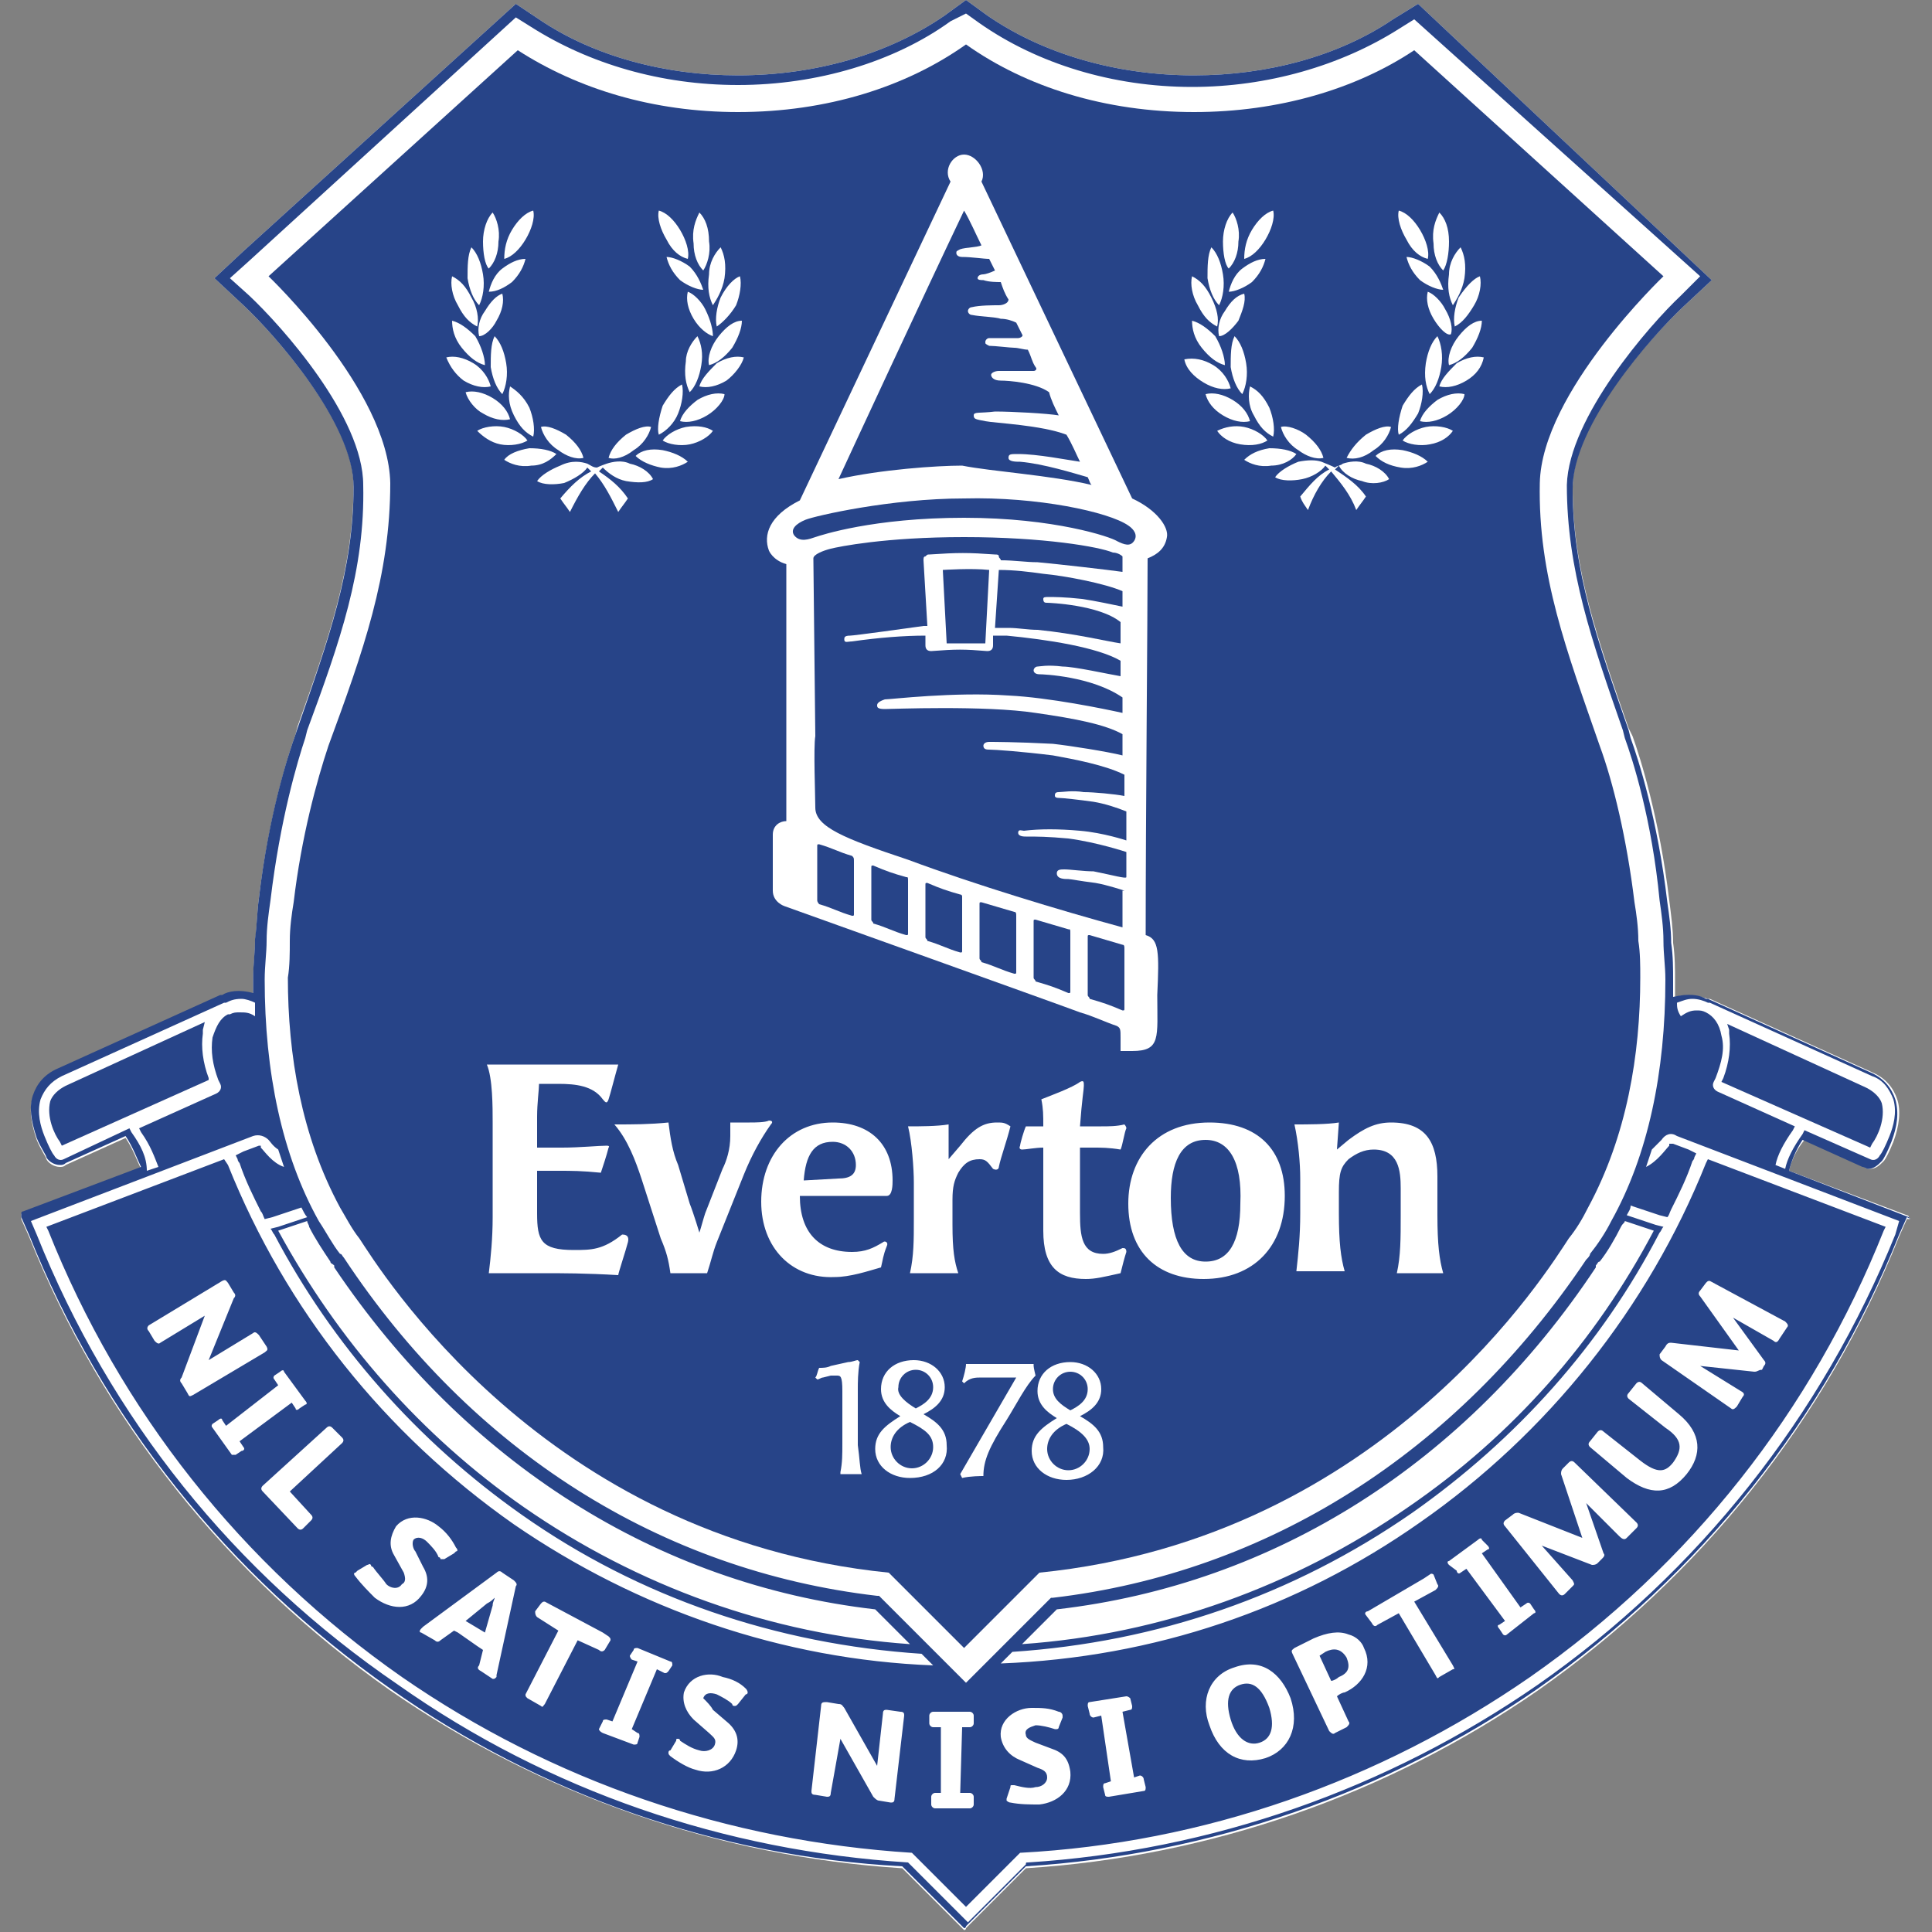 <?xml version="1.0" encoding="utf-8"?>
<!-- Generator: Adobe Illustrator 19.2.1, SVG Export Plug-In . SVG Version: 6.00 Build 0)  -->
<svg version="1.1" id="Capa_1" xmlns="http://www.w3.org/2000/svg" xmlns:xlink="http://www.w3.org/1999/xlink" x="0px" y="0px"
	 viewBox="0 0 100 100" style="enable-background:new 0 0 100 100;" xml:space="preserve">
<rect x="0" y="0" width="100" height="100" fill="#808080" stroke="none"/>
<style type="text/css">
	.st0{fill:#9C824A;stroke:#9C824A;stroke-width:0.793;stroke-miterlimit:282;}
	.st1{fill:#023474;stroke:#023474;stroke-width:0.793;stroke-miterlimit:282;}
	.st2{fill:#FFFFFF;stroke:#FFFFFF;stroke-width:0.793;stroke-miterlimit:282;}
	.st3{fill:#EF0107;stroke:#EF0107;stroke-width:0.793;stroke-miterlimit:282;}
	.st4{fill:#DB0007;stroke:#DB0007;stroke-width:0.793;stroke-miterlimit:282;}
	.st5{fill:#FFFFFF;}
	.st6{fill:#9C824A;}
	.st7{fill:#EF0107;stroke:#EF0107;stroke-width:0.311;stroke-miterlimit:282;}
	.st8{fill:#DB0007;stroke:#DB0007;stroke-width:0.311;stroke-miterlimit:282;}
	.st9{fill:#DB0007;}
	.st10{fill:#FFFFFF;stroke:#FFFFFF;stroke-width:0.311;stroke-miterlimit:282;}
	.st11{fill:#FFFFFF;stroke:#FFFFFF;stroke-width:0.554;stroke-miterlimit:3.864;}
	.st12{fill:#231F20;}
	.st13{fill:#00B6F1;}
	.st14{fill:#EF3E2E;}
	.st15{fill:#BBBDBF;}
	.st16{fill:#F0B83D;}
	.st17{fill:#001C58;}
	.st18{fill:#94BEE5;}
	.st19{fill:none;stroke:#7A003C;stroke-width:2.244;stroke-miterlimit:6;}
	.st20{fill:#7A003C;}
	.st21{fill:#FFE600;}
	.st22{fill:#DBA111;}
	.st23{fill:#034694;}
	.st24{fill:#D1D3D4;}
	.st25{fill:#ED1C24;}
	.st26{fill:#6A7AB5;}
	.st27{fill:none;}
	.st28{fill:#274488;}
	.st29{fill:#004798;stroke:#004798;stroke-width:9.375000e-02;}
	.st30{fill:#FFFFFF;stroke:#FFFFFF;stroke-width:9.375000e-02;}
	.st31{fill:#FABC00;stroke:#FABC00;stroke-width:9.375000e-02;}
	.st32{fill:none;stroke:#FFFFFF;stroke-width:7.865;stroke-miterlimit:3.864;}
	.st33{fill:none;stroke:#FFFFFF;stroke-width:7.865;stroke-miterlimit:12;}
	.st34{fill:none;stroke:#FFFFFF;stroke-width:7.865;stroke-miterlimit:22;}
	.st35{fill:none;stroke:#FFFFFF;stroke-width:7.865;stroke-miterlimit:6;}
	.st36{fill:#00A398;}
	.st37{fill:#D00027;}
	.st38{fill:none;stroke:#FFFFFF;stroke-width:17.391;stroke-miterlimit:3.864;}
	.st39{fill:none;stroke:#FFFFFF;stroke-width:13.111;stroke-miterlimit:3.864;}
	.st40{fill:#FEF667;}
	.st41{fill:#D00027;stroke:#D00027;}
	.st42{fill:#5299C6;}
	.st43{fill:#60223B;}
	.st44{fill:#F7C240;}
	.st45{fill:#292D6B;}
	.st46{fill:#1B458F;}
	.st47{fill:#C4122E;}
	.st48{fill:#27409B;}
	.st49{clip-path:url(#SVGID_2_);}
	.st50{fill:#F4F4F4;}
	.st51{fill:#D3D2D2;}
	.st52{fill:#A7A5A6;}
	.st53{fill:#091453;}
	.st54{fill:none;stroke:#FFFFFF;stroke-width:6.63;}
	.st55{clip-path:url(#SVGID_4_);}
	.st56{fill:#724314;}
	.st57{fill:#240B08;}
	.st58{fill:#018B4B;}
	.st59{fill:#A6181D;}
	.st60{fill:#592D09;}
	.st61{fill:#FFCE65;}
	.st62{fill:#5CBFEB;}
	.st63{fill:none;stroke:#000000;stroke-width:10;}
	.st64{fill:none;stroke:#000000;}
	.st65{fill:#B2B2B2;}
	.st66{fill:none;stroke:#000000;stroke-width:0.3;}
	.st67{fill:#00A650;stroke:#000000;stroke-width:2;}
	.st68{fill:#241F20;stroke:#241F20;stroke-width:9.375000e-02;}
	.st69{fill:#FFF200;stroke:#FFF200;stroke-width:9.375000e-02;}
	.st70{fill:#A68A26;}
	.st71{fill:none;stroke:#A68A26;stroke-width:4.792100e-02;stroke-miterlimit:3.864;}
	.st72{fill:#211E1E;}
	.st73{fill:none;stroke:#211E1E;stroke-width:4.792100e-02;stroke-miterlimit:3.864;}
	.st74{fill:#EB172B;}
	.st75{fill:none;stroke:#EB172B;stroke-width:4.792100e-02;stroke-miterlimit:3.864;}
	.st76{fill:#A68A26;stroke:#A68A26;stroke-width:4.792100e-02;stroke-miterlimit:3.864;}
	.st77{fill:#D1BF7F;}
	.st78{fill:none;stroke:#D1BF7F;stroke-width:4.792100e-02;stroke-miterlimit:3.864;}
	.st79{fill:none;stroke:#FFFFFF;stroke-width:4.792100e-02;stroke-miterlimit:3.864;}
	.st80{fill:#EB172B;stroke:#EB172B;stroke-width:4.792100e-02;stroke-miterlimit:3.864;}
	.st81{fill:#ED2127;}
	.st82{fill:#FBEE23;}
	.st83{stroke:#000000;}
	.st84{fill:#CF1F44;}
	.st85{fill:#1B449C;}
	.st86{fill:#E03A3E;}
	.st87{fill:#2E6ABD;stroke:#2E6ABD;stroke-width:0.617;}
	.st88{fill:#FFFFFF;stroke:#FFFFFF;stroke-width:0.618;}
	.st89{fill:#ED1248;}
	.st90{fill:#2E6ABD;}
	.st91{fill:#FDE100;}
	.st92{fill:#CC0000;}
	.st93{fill:#211E1F;}
	.st94{fill:#ED1A3B;}
	.st95{fill:#00AEEF;}
	.st96{fill:#FFC40D;}
	.st97{fill:#22B24C;}
	.st98{fill:#FFC20E;}
	.st99{fill:#0A3F86;}
	.st100{fill:#005CA9;}
	.st101{fill:#FFE000;}
	.st102{fill:#E2001A;}
	.st103{opacity:0;}
	.st104{opacity:0;fill:#FFFFFF;}
	.st105{fill:#FFFFFF;stroke:#000000;}
	.st106{fill:#0060A9;}
	.st107{fill:#E32219;}
	.st108{fill:#FFED00;}
	.st109{fill:#1D9053;}
	.st110{fill:#52A600;}
	.st111{fill:#EE2523;}
	.st112{fill:#F7D117;}
	.st113{fill:#171796;}
	.st114{fill:#009959;}
	.st115{fill:#D42E12;}
	.st116{fill:#703824;}
	.st117{fill:#E5254E;}
	.st118{fill:#8AC3EE;}
	.st119{fill:#B19221;}
	.st120{fill:#F5C03E;}
	.st121{fill:#FF1119;}
	.st122{fill:#1E6BC0;}
	.st123{fill:#B4742A;}
	.st124{fill:#371B02;}
	.st125{fill:url(#SVGID_5_);}
	.st126{fill:url(#SVGID_6_);}
	.st127{fill:url(#SVGID_7_);}
	.st128{fill:url(#SVGID_8_);}
	.st129{fill:url(#SVGID_9_);}
	.st130{fill:url(#SVGID_10_);}
	.st131{fill:url(#SVGID_11_);}
	.st132{fill:url(#SVGID_12_);}
	.st133{fill:url(#SVGID_13_);}
	.st134{fill:url(#SVGID_14_);}
	.st135{fill:#EB2626;}
	.st136{fill:#E9C32C;}
	.st137{fill:#D9D9D9;}
	.st138{fill:#009C5E;}
	.st139{fill:#1C75BC;}
	.st140{fill:#611D5C;}
	.st141{fill:#E2B900;}
	.st142{fill:#004B95;}
	.st143{fill:#A4234B;}
	.st144{fill:#DB2F36;}
	.st145{fill:#FFDF00;}
	.st146{fill:#A38D44;}
	.st147{fill:#57175E;}
	.st148{fill:#AFDCFD;}
	.st149{fill:#0090C6;}
	.st150{fill:#DB5232;}
	.st151{fill:#23C1E0;}
	.st152{fill:#F1A92A;}
	.st153{fill:#167FB6;}
	.st154{fill:#FED75D;}
	.st155{fill:#378CBF;}
	.st156{fill:#3E9692;}
	.st157{fill:#E67F29;}
	.st158{fill:#D8B43C;}
	.st159{fill:#EF3B33;}
	.st160{fill:#24923D;}
	.st161{opacity:6.000001e-02;fill:#101010;enable-background:new    ;}
	.st162{fill:#00529F;}
	.st163{fill:#EE324E;}
	.st164{fill:#FEBE10;}
	.st165{fill:#143C8B;}
	.st166{fill:#FFE24A;}
	.st167{fill:#EC1D24;}
	.st168{fill:#E6A514;}
	.st169{fill:#FFDF1C;}
	.st170{fill:#EE3524;}
	.st171{fill:#B23428;}
	.st172{fill:#D18816;}
	.st173{fill:#0097D7;}
	.st174{fill:#ED1C23;}
	.st175{fill:#E30613;}
	.st176{fill:#FFE400;}
	.st177{fill:#C51A1B;}
	.st178{clip-path:url(#SVGID_17_);}
	.st179{clip-path:url(#SVGID_18_);fill:none;stroke:#000000;stroke-width:0.813;stroke-miterlimit:3.864;}
	.st180{fill:#0093D5;}
	.st181{fill:#004B9D;}
	.st182{fill:#FCC24F;}
	.st183{fill:#009545;}
	.st184{fill:#0072BB;}
	.st185{fill:#C4974E;}
	.st186{fill:url(#path1292_1_);}
	.st187{fill:#004996;}
	.st188{fill:#FFE667;}
	.st189{fill:none;stroke:#005187;stroke-width:0.153;stroke-miterlimit:3.864;}
	.st190{fill:#005187;}
	.st191{clip-path:url(#SVGID_20_);}
	.st192{clip-path:url(#SVGID_22_);fill:none;stroke:#000000;stroke-width:0.296;stroke-miterlimit:3.864;}
	.st193{clip-path:url(#SVGID_24_);fill:#FFE667;}
	.st194{clip-path:url(#SVGID_26_);fill:none;stroke:#000000;stroke-width:8.300000e-02;stroke-miterlimit:3.864;}
	.st195{fill:none;stroke:#000000;stroke-width:0.153;stroke-miterlimit:3.864;}
	.st196{clip-path:url(#SVGID_28_);fill:#E70005;}
	.st197{clip-path:url(#SVGID_30_);fill:none;stroke:#E70005;stroke-width:0.296;stroke-miterlimit:3.864;}
	.st198{clip-path:url(#SVGID_32_);fill:#E70005;}
	.st199{clip-path:url(#SVGID_34_);fill:none;stroke:#E70005;stroke-width:0.296;stroke-miterlimit:3.864;}
	.st200{clip-path:url(#SVGID_36_);fill:#E70005;}
	.st201{clip-path:url(#SVGID_38_);fill:none;stroke:#E70005;stroke-width:0.296;stroke-miterlimit:3.864;}
	.st202{clip-path:url(#SVGID_40_);fill:#E70005;}
	.st203{clip-path:url(#SVGID_42_);fill:none;stroke:#E70005;stroke-width:0.296;stroke-miterlimit:3.864;}
	.st204{fill:#E70005;}
	.st205{fill:none;stroke:#000000;stroke-width:0.141;stroke-miterlimit:3.864;}
	.st206{fill:#00276D;}
	.st207{fill:#C49308;}
	.st208{fill:#179D33;}
	.st209{fill:#999999;}
	.st210{fill:#FF0000;}
	.st211{fill:#E31837;}
	.st212{fill:#06357A;}
	.st213{fill:#B4053F;}
	.st214{fill:#DCA43E;}
	.st215{fill:#005CA5;}
	.st216{fill:#FAC400;}
	.st217{fill:#004083;}
	.st218{fill:#A95932;}
	.st219{fill:none;stroke:#000000;stroke-width:1.222;}
	.st220{fill:#E62627;}
	.st221{fill:#00458C;}
	.st222{fill:#E11B22;}
	.st223{fill:#00AB4E;}
	.st224{fill:#F47920;}
	.st225{fill:#C7C8CA;}
	.st226{fill:#E11515;}
	.st227{fill:#A4965F;}
	.st228{fill:#E51636;}
	.st229{fill:#EACC00;}
	.st230{fill:#4F846B;}
	.st231{fill:#E22227;}
	.st232{fill:#FAE700;}
	.st233{fill:url(#SVGID_43_);}
	.st234{fill:#666666;}
	.st235{fill:#FFF200;}
	.st236{fill:#00275D;}
	.st237{fill:#EF3E33;}
	.st238{fill:none;stroke:#00275D;stroke-width:2.632;}
	.st239{fill:#3F7652;}
	.st240{fill:#F1D261;}
	.st241{fill:#004D8F;}
	.st242{fill:#E7B137;stroke:#E7B137;stroke-miterlimit:10;}
	.st243{fill:#E7B137;}
	.st244{fill:#162577;}
	.st245{fill:#12692C;}
	.st246{fill:#D8141D;}
	.st247{fill:#AB830D;}
	.st248{fill:#0086CB;}
	.st249{fill:#001F42;}
	.st250{fill:#9A8F4A;}
	.st251{fill:#00559D;}
	.st252{fill:#FDDE00;}
	.st253{fill:#00924C;}
	.st254{fill:#233984;}
	.st255{fill:#FFD42E;}
	.st256{fill:#BA3733;}
	.st257{fill:#46714D;}
	.st258{fill:#221F1F;}
	.st259{fill:#00559E;}
	.st260{fill:#005C46;}
	.st261{fill:#FBC860;}
	.st262{fill:#D57C48;}
	.st263{fill:#040403;}
	.st264{fill:#4AB969;}
	.st265{fill:#8ED8F8;}
	.st266{fill:#FEC34E;}
	.st267{fill:#FFC95B;}
	.st268{fill:#00644C;}
	.st269{fill:#70B865;}
	.st270{fill:#CA6F44;}
	.st271{fill:#A8B8BE;}
	.st272{fill:#1C2C80;}
	.st273{fill:#E10321;}
	.st274{fill:none;stroke:#231F20;stroke-width:0.318;stroke-miterlimit:3.864;}
	.st275{fill:#D71920;}
	.st276{fill:#484749;}
	.st277{fill:#D9DBDC;}
	.st278{fill:#DF725A;}
	.st279{fill:#F2CABA;}
	.st280{fill:#E89C84;}
	.st281{fill:#264F99;}
	.st282{clip-path:url(#SVGID_45_);}
	.st283{fill:#161413;}
	.st284{fill:#ED1B26;}
	.st285{fill:#E60D2E;}
	.st286{fill:#FCD600;}
	.st287{fill:#004D91;}
	.st288{fill:#EAB412;}
	.st289{fill:#FDD31D;}
	.st290{fill:#EFB800;}
	.st291{fill:#FFF100;}
	.st292{fill:#ED3024;}
</style>
<path id="path5809"  class="st5" d="M98.8,63c0-0.1-0.1-0.1-0.1-0.1l-6.1-2.3
	c0.1-0.4,0.3-1,0.8-1.6l3.1,1.4c0.1,0.1,0.2,0.1,0.3,0.1c0.3,0,0.5-0.2,0.7-0.4c0.1-0.1,0.3-0.5,0.5-1c0.3-0.8,0.4-1.6,0.2-2.2
	c-0.2-0.6-0.6-1.1-1.3-1.4l-8.4-3.8c0,0,0,0-0.1,0l0,0c-0.3-0.1-0.9-0.3-1.7-0.1c0-0.3,0-0.5,0-0.8c0-0.6,0-1.3-0.1-2
	c0-0.7-0.1-1.4-0.2-2.2c-0.5-4.2-1.5-7.4-1.9-8.5l-0.2-0.4c-1.6-4.6-2.9-8.2-2.9-12.5c0-3.3,4.1-7.8,5.7-9.3l1.5-1.4L73.4,0.2
	L72.1,1c-2.8,1.9-6.5,2.9-10.3,2.9c-4,0-7.8-1.1-10.7-3.1L50,0l-1.1,0.8c-2.9,2-6.7,3.1-10.7,3.1c-3.8,0-7.5-1-10.3-2.9l-1.2-0.8
	L12.6,13l-1.5,1.4l1.5,1.4c1.6,1.5,5.7,6.1,5.7,9.3c0,4.3-1.3,8-2.9,12.5L15.3,38c-0.4,1.1-1.4,4.3-1.9,8.5
	c-0.1,0.7-0.1,1.5-0.2,2.2c0,0.7-0.1,1.4-0.1,2c0,0.3,0,0.5,0,0.8c-0.7-0.2-1.3-0.1-1.6,0.1h0c0,0,0,0-0.1,0l-8.4,3.8
	c-0.7,0.3-1.1,0.8-1.3,1.4c-0.2,0.6-0.1,1.3,0.2,2.2c0.2,0.5,0.5,0.9,0.5,1c0.1,0.2,0.4,0.4,0.7,0.4c0.1,0,0.2,0,0.3-0.1l3.1-1.4
	c0.4,0.6,0.6,1.2,0.8,1.6l-6.1,2.3c-0.1,0-0.1,0-0.1,0.1c0,0.1,0,0.1,0,0.2l0.4,0.9c3.8,9.5,10.3,17.6,18.7,23.5
	c7.8,5.4,17,8.6,26.5,9.2l3.1,3.1c0,0,0.1,0.1,0.1,0.1c0,0,0.1,0,0.1-0.1l3.1-3.1c9.5-0.6,18.7-3.8,26.5-9.2
	c8.4-5.9,14.9-14,18.7-23.5l0.4-0.9C98.9,63.1,98.9,63.1,98.8,63"/>
<path id="path5813"  class="st28" d="M10.8,55.8c-0.3-0.8-0.4-1.6-0.3-2.3c0,0,0-0.1,0-0.2l0.1-0.4
	l-7.2,3.3c-0.4,0.2-0.7,0.5-0.8,0.8c-0.2,0.8,0.2,1.7,0.5,2.1l0.1,0.2l7.6-3.4L10.8,55.8z"/>
<path id="path5817"  class="st28" d="M89.2,55.8c0.3-0.8,0.4-1.6,0.3-2.3c0,0,0-0.1,0-0.2L89.4,53
	l7.2,3.3c0.4,0.2,0.7,0.5,0.8,0.8c0.2,0.8-0.2,1.7-0.5,2.1l-0.1,0.2L89.1,56L89.2,55.8z"/>
<path id="path5821"  class="st28" d="M25.2,83l-1.1,0.9l1,0.6l0.4-1.4c0-0.2,0.1-0.3,0.1-0.4l0,0
	C25.5,82.8,25.4,82.9,25.2,83"/>
<path id="path5825"  class="st28" d="M64.2,87.2c-0.6,0.2-0.8,0.8-0.5,1.8c0.3,1,0.9,1.4,1.5,1.2
	c0.6-0.2,0.8-0.8,0.5-1.8C65.3,87.3,64.8,87,64.2,87.2"/>
<path id="path5829"  class="st28" d="M68.6,85.5l-0.3,0.2l0.6,1.3c0.1,0,0.3-0.1,0.4-0.2
	c0.5-0.2,0.6-0.5,0.4-1C69.4,85.3,69,85.3,68.6,85.5"/>
<path id="path5833"  class="st28" d="M58.2,46.1c0,0-0.9-0.3-1.5-0.4c-0.8-0.1-1.3-0.2-1.4-0.2
	c-0.2,0-0.6,0-0.6-0.3c0-0.2,0.2-0.2,0.4-0.2c0.3,0,1,0.1,1.5,0.1c1,0.2,1.7,0.4,1.7,0.3v-1.3c0,0-1.5-0.5-3-0.7
	c-1.1-0.1-1.6-0.1-2.2-0.1c-0.1,0-0.4,0-0.4-0.2S52.9,43,53,43c0.8-0.1,1.8-0.1,2.9,0c1.2,0.1,2.4,0.5,2.4,0.5V42
	c-0.5-0.2-1.1-0.4-1.7-0.5c-0.7-0.1-1.6-0.2-1.8-0.2s-0.2-0.1-0.2-0.1c0-0.1,0-0.2,0.2-0.2c0.2,0,0.7-0.1,1.3,0
	c0.5,0,1.6,0.1,2.1,0.2l0-1.1c-1-0.5-2.6-0.8-3.7-1c-1.6-0.2-3-0.3-3.3-0.3c-0.1,0-0.3,0-0.3-0.2c0-0.1,0.1-0.2,0.3-0.2
	c0.2,0,1.4,0,3.3,0.1c0.9,0.1,2.8,0.4,3.6,0.6l0-1.1c-0.9-0.5-2.4-0.8-4.5-1.1c-2.6-0.4-7.5-0.2-7.8-0.2c-0.4,0-0.4-0.1-0.4-0.2
	c0-0.1,0.1-0.2,0.4-0.3c0.3,0,3.6-0.4,6.4-0.2c2.1,0.1,5,0.7,5.9,0.9l0-0.8c-1.6-1.1-4.1-1.2-4.3-1.2c-0.2,0-0.3-0.1-0.3-0.2
	c0-0.1,0.1-0.2,0.2-0.2c0.1,0,0.5-0.1,1.3,0c0.6,0,2.4,0.4,3,0.5l0-0.8c-1.2-0.7-3.8-1.1-5.9-1.3c0,0-0.2,0-0.7,0l0,0.5
	c0,0.2-0.1,0.3-0.3,0.3c-1.2-0.1-1.6-0.1-2.9,0h0c-0.2,0-0.3-0.1-0.3-0.3l0-0.5c-1.1,0-2.4,0.1-3.8,0.3c-0.2,0-0.4,0.1-0.4-0.1
	c0-0.1,0-0.2,0.3-0.2c0.2,0,3.1-0.4,3.8-0.5c0,0,0.1,0,0.2,0L47.8,29c0-0.1,0-0.2,0.1-0.2c0.1-0.1,0.1-0.1,0.2-0.1
	c1.5-0.1,2-0.1,3.4,0c0.1,0,0.2,0,0.2,0.1c0,0.1,0.1,0.1,0.1,0.2c0.7,0,1.3,0.1,1.9,0.1c1.1,0.1,3.7,0.4,4.4,0.5v-0.8
	c-0.1-0.1-0.3-0.2-0.5-0.2c-0.7-0.3-3.6-0.8-7.7-0.8c-4.1,0-6.5,0.5-6.9,0.6c-0.4,0.1-0.9,0.3-0.9,0.5l0.1,9.2c-0.1,0.6,0,3.1,0,3.7
	c0,1,1.5,1.6,4.8,2.7c3.5,1.3,7.8,2.6,11.1,3.5V46.1"/>
<path id="path5837"  class="st28" d="M55.3,48.1c-0.7-0.2-1-0.3-1.7-0.5c-0.1,0-0.1,0-0.1,0.1
	c0,1.2,0,1.8,0,2.9c0,0.1,0.1,0.1,0.1,0.2c0.7,0.2,1,0.3,1.7,0.6c0.1,0,0.1,0,0.1-0.1c0-1.1,0-1.7,0-3
	C55.4,48.1,55.4,48.1,55.3,48.1"/>
<path id="path5841"  class="st28" d="M52.5,47.2c-0.7-0.2-1-0.3-1.7-0.5c-0.1,0-0.1,0-0.1,0.1
	c0,1.1,0,1.7,0,2.8c0,0.1,0.1,0.1,0.1,0.2c0.7,0.2,1,0.4,1.7,0.6c0.1,0,0.1,0,0.1-0.1c0-1.1,0-1.7,0-2.9
	C52.6,47.3,52.6,47.2,52.5,47.2"/>
<path id="path5845"  class="st28" d="M46.9,45.4c-0.7-0.2-1-0.3-1.7-0.6c-0.1,0-0.1,0-0.1,0.1v2.7
	c0,0.1,0.1,0.1,0.1,0.2c0.7,0.2,1,0.4,1.7,0.6c0.1,0,0.1,0,0.1-0.1c0-1.1,0-1.7,0-2.7C47,45.4,47,45.4,46.9,45.4"/>
<path id="path5849"  class="st28" d="M56.5,25.1c-0.1-0.1-0.1-0.2-0.2-0.4
	c-0.7-0.2-2.3-0.7-3.5-0.8c-0.2,0-0.6,0-0.6-0.2c0-0.2,0.1-0.2,0.5-0.2c1,0,2.5,0.3,3.2,0.4c-0.2-0.4-0.4-0.9-0.7-1.4
	c-1.3-0.5-3.7-0.6-4.2-0.7c-0.5-0.1-0.6-0.1-0.6-0.3c0-0.2,0.3-0.1,1.1-0.2c0.9,0,2.7,0.1,3.3,0.2c-0.2-0.4-0.4-0.8-0.5-1.2
	c-0.7-0.5-2.1-0.6-2.5-0.6c-0.4,0-0.5-0.2-0.5-0.3c0-0.1,0.2-0.2,0.4-0.2c0.1,0,1.7,0,1.8,0c0.1,0,0.2-0.1,0.1-0.2
	c-0.2-0.3-0.2-0.5-0.4-0.9C53,18.1,52.7,18,52.5,18c-0.2,0-1-0.1-1.3-0.1c-0.2-0.1-0.2-0.1-0.2-0.2c0-0.1,0.1-0.2,0.2-0.2
	c0.5,0,1.3,0,1.5,0c0.1,0,0.3-0.1,0.2-0.2c-0.1-0.2-0.2-0.4-0.3-0.6c-0.2-0.1-0.5-0.2-0.8-0.2c-0.3-0.1-1-0.1-1.5-0.2
	c-0.1,0-0.2-0.1-0.2-0.2s0.1-0.2,0.2-0.2c0.4-0.1,1.1-0.1,1.4-0.1c0.2,0,0.5-0.1,0.5-0.3c-0.2-0.3-0.3-0.6-0.4-0.9
	c-0.2,0-0.6,0-0.9-0.1c-0.1,0-0.3,0-0.3-0.1c0-0.1,0.1-0.2,0.3-0.2c0.1,0,0.4-0.1,0.6-0.2c-0.1-0.2-0.2-0.4-0.3-0.6
	c-0.3,0-0.9-0.1-1.4-0.1c-0.2,0-0.3-0.1-0.3-0.2s0-0.1,0.2-0.2c0.3-0.1,0.9-0.1,1.1-0.2c-0.3-0.6-0.6-1.3-0.9-1.8
	c-2.1,4.4-5.9,12.6-6.5,13.9c2.2-0.5,5.1-0.7,6.4-0.7C51.3,24.4,54.4,24.6,56.5,25.1"/>
<path id="path5853"  class="st28" d="M44.1,44.3c-0.7-0.2-1-0.4-1.7-0.6c-0.1,0-0.1,0-0.1,0.1v2.8
	c0,0.1,0.1,0.2,0.1,0.2c0.7,0.2,1,0.4,1.7,0.6c0.1,0,0.1,0,0.1-0.1v-2.7C44.2,44.4,44.2,44.4,44.1,44.3"/>
<path id="path5857"  class="st28" d="M49.7,46.3c-0.7-0.2-1-0.3-1.7-0.6c-0.1,0-0.1,0-0.1,0.1v2.7
	c0,0.1,0.1,0.1,0.1,0.2c0.7,0.2,1,0.4,1.7,0.6c0.1,0,0.1,0,0.1-0.1c0-1.1,0-1.7,0-2.8C49.8,46.4,49.8,46.3,49.7,46.3"/>
<path id="path5861"  class="st28" d="M44.3,60.3c0-0.7-0.5-1.2-1.2-1.2c-1,0-1.4,0.7-1.5,2l1.8-0.1
	C44,61,44.3,60.8,44.3,60.3"/>
<path id="path5865"  class="st28" d="M62.4,59c-1.3,0-1.8,1.2-1.8,3c0,2.2,0.6,3.3,1.8,3.3
	s1.8-1,1.8-3C64.3,60.1,63.6,59,62.4,59"/>
<path id="path5869"  class="st28" d="M54.3,30.9c0.2,0,0.8,0,1.7,0.1c0.7,0.1,1.6,0.3,2.1,0.4v-0.8
	c-0.9-0.4-3-0.8-4.1-0.9c-0.7-0.1-1.5-0.2-2.3-0.2l-0.2,3c0.4,0,0.7,0,0.7,0c0.5,0,1,0.1,1.5,0.1c2,0.2,3.6,0.6,4.3,0.7v-1.1
	c-1.1-0.9-3.7-1-3.8-1S54,31.2,54,31C54,30.9,54.1,30.9,54.3,30.9"/>
<path id="path5873"  class="st28" d="M42.2,27.8c0.3-0.1,3-1,7.7-1c4.7,0,7.6,1,7.9,1.2
	c0.4,0.2,0.7,0.3,0.9,0c0.2-0.3,0-0.6-0.3-0.8c-1-0.7-4.7-1.5-8.5-1.4c-3.8,0-7.7,0.9-8.2,1.1c-0.5,0.2-0.8,0.5-0.6,0.8
	C41.4,28.1,41.9,27.9,42.2,27.8"/>
<path id="path5877"  class="st28" d="M58.1,48.9c-0.7-0.2-1-0.3-1.7-0.5c-0.1,0-0.1,0-0.1,0.1
	c0,1.2,0,1.9,0,3c0,0.1,0.1,0.1,0.1,0.2c0.7,0.2,1,0.3,1.7,0.6c0.1,0,0.1,0,0.1-0.1v-3.1C58.2,49,58.2,48.9,58.1,48.9"/>
<path id="path5881"  class="st28" d="M49,33.3c0.9,0,2,0,2,0l0.2-3.8c-0.9-0.1-2.4,0-2.4,0L49,33.3
	z"/>
<path id="path5885"  class="st28" d="M70.6,85.3c0.5,1-0.1,1.9-1,2.3c-0.1,0-0.3,0.1-0.4,0.2
	l0.6,1.3c0.1,0.1,0,0.2-0.1,0.3l-0.6,0.3c-0.1,0.1-0.2,0-0.3-0.1l-1.9-4c-0.1-0.2,0-0.2,0.1-0.3l1-0.5c0.7-0.3,1.3-0.4,1.8-0.2
	C70.2,84.7,70.5,85,70.6,85.3 M88,67.1c-0.1-0.1-0.1-0.2,0-0.3l0.3-0.4c0.1-0.1,0.1-0.1,0.2-0.1l3.9,2.1l0,0
	c0.1,0.1,0.2,0.2,0.1,0.3l-0.4,0.6c-0.1,0.2-0.2,0.2-0.3,0.1l-2.1-1.2h0l1.6,2.2c0.1,0.1,0.1,0.2,0,0.3l-0.1,0.2
	C91,70.9,91,71,90.8,71l-2.8-0.3l0,0l2.1,1.3c0.2,0.1,0.2,0.2,0.1,0.3l-0.3,0.5c-0.1,0.1-0.2,0.2-0.3,0.1l0,0l-3.6-2.5
	c-0.1-0.1-0.1-0.2-0.1-0.3l0.3-0.4c0.1-0.2,0.2-0.2,0.3-0.2l3.5,0.4l0,0L88,67.1z M86.2,73.9l-1.9-1.5c-0.1-0.1-0.1-0.2,0-0.3
	l0.4-0.5c0.1-0.1,0.2-0.1,0.3,0l1.9,1.6c1.2,1,1.2,2.1,0.4,3.1c-0.9,1.1-1.9,1.1-3.1,0.2l-1.9-1.6c-0.1-0.1-0.1-0.2,0-0.3l0.4-0.5
	c0.1-0.1,0.2-0.1,0.3,0l1.9,1.5c0.9,0.7,1.3,0.6,1.7,0.1C87.1,75,87.1,74.5,86.2,73.9 M80.8,76.3c0-0.1,0-0.2,0.1-0.3l0.3-0.3
	c0.1-0.1,0.2-0.1,0.3,0l3.2,3.1c0,0,0,0,0,0c0.1,0.1,0.1,0.2,0,0.3l-0.5,0.5c-0.1,0.1-0.2,0.1-0.4-0.1l-1.7-1.7l0,0l0.9,2.6
	c0.1,0.1,0,0.2-0.1,0.3l-0.2,0.2c-0.1,0.1-0.2,0.1-0.3,0.1l-2.6-1l0,0l1.6,1.8c0.1,0.2,0.1,0.2,0,0.3l-0.4,0.4
	c-0.1,0.1-0.2,0.1-0.3,0l0,0L77.9,79c-0.1-0.1-0.1-0.2,0-0.3l0.4-0.3c0.1-0.1,0.2-0.1,0.3-0.1l3.3,1.3l0,0L80.8,76.3z M78.7,83.2
	L79,83c0.1-0.1,0.2,0,0.2,0l0.2,0.3c0.1,0.1,0.1,0.2,0,0.2L78,84.6c-0.1,0.1-0.2,0-0.2,0l-0.2-0.3c-0.1-0.1-0.1-0.2,0-0.2l0.3-0.2
	l-2-2.7l-0.3,0.2c-0.1,0.1-0.2,0-0.2-0.1L75,81c-0.1-0.1-0.1-0.2,0-0.2l1.5-1.1c0.1-0.1,0.2-0.1,0.2,0L77,80c0.1,0.1,0.1,0.2,0,0.2
	l-0.3,0.2L78.7,83.2z M75.2,86.2c0.1,0.2,0.1,0.2,0,0.2l-0.7,0.4c-0.1,0.1-0.1,0.1-0.2-0.1l-1.9-3.2l-1.1,0.6
	c-0.1,0.1-0.2,0.1-0.3-0.1l-0.3-0.4c-0.1-0.1,0-0.2,0.1-0.2l2.9-1.7l0.3-0.2c0.1-0.1,0.2,0,0.2,0v0l0.2,0.5c0.1,0.1,0,0.2-0.1,0.3
	l-1.1,0.6L75.2,86.2z M63.9,86.3c1.4-0.5,2.4,0.3,2.9,1.6c0.5,1.5-0.1,2.7-1.3,3.1c-1.3,0.4-2.4-0.2-2.9-1.7
	C62.1,88,62.6,86.7,63.9,86.3 M58.7,92l0.3-0.1c0.1,0,0.2,0.1,0.2,0.2l0.1,0.4c0,0.1,0,0.2-0.1,0.2l-1.8,0.3c-0.1,0-0.2,0-0.2-0.1
	l-0.1-0.4c0-0.1,0-0.2,0.1-0.2l0.3-0.1L57,88.8l-0.4,0.1c-0.1,0-0.2-0.1-0.2-0.2l-0.1-0.4c0-0.1,0-0.2,0.1-0.2l1.9-0.3
	c0.1,0,0.2,0.1,0.2,0.1l0.1,0.4c0,0.1,0,0.2-0.1,0.2l-0.4,0.1L58.7,92z M53.1,89.8c0,0.2,0.3,0.3,0.5,0.4l0.8,0.3
	c0.6,0.2,0.9,0.5,1,1.2c0.1,1-0.7,1.6-1.6,1.7c-0.5,0-1,0-1.5-0.1c-0.1,0-0.2-0.1-0.2-0.1c0,0,0-0.1,0-0.1l0.2-0.6
	c0-0.1,0-0.1,0.1-0.1c0,0,0.1,0,0.1,0c0.4,0.1,0.8,0.2,1.1,0.1c0.3,0,0.6-0.2,0.6-0.5c0-0.3-0.2-0.4-0.5-0.5l-0.9-0.4
	c-0.5-0.2-0.9-0.6-1-1.2c-0.1-0.9,0.8-1.5,1.6-1.5c0.5,0,0.9,0,1.4,0.2c0.1,0,0.2,0.1,0.2,0.2c0,0,0,0.1,0,0.1l-0.2,0.5
	c0,0.1-0.1,0.1-0.1,0.1c0,0-0.1,0-0.1,0c-0.3-0.1-0.7-0.2-1-0.2C53.3,89.4,53,89.5,53.1,89.8 M10.6,68.1l-2.3,1.4
	c-0.1,0.1-0.2,0-0.3-0.1l-0.3-0.5c-0.1-0.1-0.1-0.2,0-0.3l3.8-2.3c0.2-0.1,0.2,0,0.3,0.1l0.3,0.5c0.1,0.1,0.1,0.2,0,0.3l-1.3,3.2
	l0,0l2.3-1.4c0.1-0.1,0.2,0,0.3,0.1l0.4,0.6c0.1,0.2,0,0.2-0.1,0.3L10,72.2c-0.2,0.1-0.2,0.1-0.3-0.1l-0.3-0.5
	c-0.1-0.1-0.1-0.2,0-0.3L10.6,68.1L10.6,68.1z M12.6,74.9c0.1,0.1,0,0.2-0.1,0.2l-0.3,0.2c-0.1,0-0.2,0-0.2,0L11,73.9
	c-0.1-0.1,0-0.2,0-0.2l0.3-0.2c0.1-0.1,0.2-0.1,0.2,0l0.2,0.3l2.7-2.1l-0.2-0.3c-0.1-0.1,0-0.2,0-0.2l0.3-0.2c0.1-0.1,0.2-0.1,0.2,0
	l1.1,1.5c0.1,0.1,0.1,0.2,0,0.2l-0.3,0.2c-0.1,0.1-0.2,0.1-0.2,0l-0.2-0.3l-2.7,2L12.6,74.9z M16.1,78.4c0.1,0.1,0.1,0.2,0,0.3
	l-0.4,0.4c-0.1,0.1-0.2,0.1-0.3,0l-1.8-1.9c-0.1-0.1-0.1-0.2,0-0.3l3.3-3c0.1-0.1,0.2-0.1,0.3,0l0.5,0.5c0.1,0.1,0.1,0.2,0,0.3
	l-2.7,2.5L16.1,78.4z M20.9,81.4l-0.5-0.9c-0.3-0.5-0.2-1,0.1-1.5c0.6-0.7,1.6-0.5,2.2,0c0.4,0.3,0.7,0.7,0.9,1.1
	c0.1,0.1,0.1,0.2,0,0.2c0,0-0.1,0.1-0.1,0.1L23,80.7c-0.1,0-0.1,0-0.2,0c0,0,0-0.1-0.1-0.1c-0.1-0.3-0.4-0.6-0.6-0.8
	c-0.2-0.2-0.5-0.3-0.7-0.1c-0.1,0.2,0,0.5,0.1,0.6l0.4,0.8c0.3,0.5,0.3,1-0.1,1.5c-0.6,0.8-1.6,0.7-2.4,0.1c-0.3-0.3-0.7-0.7-1-1.1
	c-0.1-0.1-0.1-0.2,0-0.2c0,0,0.1-0.1,0.1-0.1l0.5-0.3c0.1,0,0.1-0.1,0.2,0c0,0,0,0.1,0.1,0.1c0.2,0.3,0.5,0.6,0.7,0.9
	c0.2,0.2,0.6,0.3,0.8,0C21,81.9,21,81.7,20.9,81.4 M24.7,85.2l-1-0.7l-0.2-0.1l-0.7,0.5c-0.1,0.1-0.2,0.1-0.3,0l-0.7-0.4
	c-0.1,0-0.1-0.1,0-0.2c0,0,0,0,0.1-0.1l3.8-2.8c0.1-0.1,0.2-0.1,0.3,0l0.6,0.4c0.1,0.1,0.2,0.2,0.1,0.3l-1,4.6c0,0.1,0,0.1,0,0.1
	c-0.1,0.1-0.1,0.1-0.2,0.1l-0.6-0.4c-0.2-0.1-0.2-0.2-0.1-0.3l0.2-0.8L24.7,85.2L24.7,85.2z M27.8,83.7c-0.1-0.1-0.1-0.2-0.1-0.3
	L28,83c0.1-0.1,0.1-0.1,0.2-0.1l3,1.6l0.3,0.2c0.1,0.1,0.1,0.1,0.1,0.2v0l-0.3,0.5c-0.1,0.1-0.2,0.1-0.3,0l-1.1-0.5l-1.7,3.3
	c-0.1,0.1-0.1,0.2-0.2,0.1l-0.7-0.4c-0.1-0.1-0.1-0.1-0.1-0.2l1.7-3.3L27.8,83.7L27.8,83.7z M33,89.7c0.1,0,0.1,0.1,0.1,0.2L33,90.2
	c0,0.1-0.1,0.1-0.2,0.1l-1.6-0.6C31,89.6,31,89.5,31,89.5l0.2-0.4c0-0.1,0.1-0.1,0.2-0.1l0.3,0.1l1.3-3.1l-0.3-0.1
	c-0.1-0.1-0.1-0.2-0.1-0.2l0.2-0.3c0-0.1,0.1-0.1,0.2-0.1l1.7,0.7c0.1,0,0.1,0.1,0.1,0.2l-0.2,0.3c-0.1,0.1-0.1,0.1-0.2,0.1L34,86.4
	l-1.3,3.1L33,89.7z M36.9,88.5l0.7,0.6c0.5,0.4,0.7,0.9,0.5,1.5c-0.3,0.9-1.2,1.3-2.1,1c-0.4-0.1-0.9-0.4-1.3-0.7
	c-0.1-0.1-0.1-0.1-0.1-0.2c0,0,0-0.1,0.1-0.1l0.3-0.5C35,90,35,90,35.1,90c0,0,0.1,0,0.1,0.1c0.3,0.2,0.6,0.4,1,0.5
	c0.3,0.1,0.7,0,0.8-0.3c0.1-0.3-0.1-0.4-0.3-0.6L35.9,89c-0.4-0.4-0.6-0.9-0.5-1.4c0.3-0.9,1.3-1.1,2-0.8c0.5,0.1,0.9,0.3,1.2,0.6
	c0.1,0.1,0.1,0.2,0.1,0.2c0,0,0,0.1-0.1,0.1l-0.4,0.5c-0.1,0.1-0.1,0.1-0.2,0.1c0,0-0.1,0-0.1-0.1c-0.2-0.2-0.6-0.4-0.8-0.5
	c-0.3-0.1-0.6-0.1-0.7,0.2C36.6,88.1,36.8,88.3,36.9,88.5 M46.8,88.8l-0.5,4.3c0,0.2-0.1,0.2-0.2,0.2l-0.6-0.1
	c-0.1,0-0.2-0.1-0.3-0.2l-1.7-3h0L43,92.8c0,0.2-0.1,0.2-0.2,0.2l-0.6-0.1c-0.2,0-0.2-0.1-0.2-0.2l0.5-4.4c0-0.2,0.1-0.2,0.3-0.2
	l0.6,0.1c0.2,0,0.2,0.1,0.3,0.2l1.7,3h0l0.3-2.7c0-0.2,0.1-0.2,0.2-0.2l0.7,0.1C46.8,88.6,46.8,88.7,46.8,88.8 M98.1,63.9
	c-3.8,9.4-10.2,17.5-18.5,23.3c-7.8,5.4-16.9,8.6-26.4,9.2c-0.1,0-0.1,0-0.1,0.1l-3,3l-3-3c0,0-0.1-0.1-0.1-0.1
	c-9.5-0.6-18.6-3.7-26.4-9.2C12.1,81.4,5.7,73.4,1.9,63.9l-0.3-0.7l11.5-4.4c0.3-0.1,0.6,0,0.8,0.2l0,0c0.1,0.1,0.2,0.3,0.5,0.5
	c0.1,0.3,0.2,0.6,0.3,0.9c-0.6-0.2-1-0.8-1.2-1l0-0.1c0,0-0.1,0-0.1,0c0,0,0,0,0,0l-0.8,0.3l-0.4,0.2l0.1,0.2c0,0.1,0.1,0.2,0.1,0.2
	c0.3,0.9,0.7,1.7,1.1,2.5c0.1,0.1,0.1,0.2,0.2,0.4l0.4-0.1l1.5-0.5c0.1,0.2,0.2,0.4,0.3,0.5l-1.5,0.5l-0.4,0.1
	c0.1,0.1,0.1,0.2,0.2,0.3c3,5.7,7.4,10.7,12.8,14.5c6.1,4.3,13.2,6.7,20.7,7.2l0.6,0.6c-7.8-0.3-15.3-2.9-21.7-7.3
	c-6.7-4.7-11.8-11.1-14.8-18.6L11.6,60l-9.2,3.5l0.1,0.2C6.2,73,12.5,81,20.8,86.8c7.8,5.4,16.9,8.5,26.4,9.1l2.7,2.7l0.1,0.1
	l2.8-2.8c9.5-0.5,18.6-3.7,26.4-9.1C87.5,81,93.8,73,97.5,63.7l0.1-0.2L88.4,60l-0.1,0.2c-3,7.5-8.2,14-14.8,18.6
	c-6.4,4.5-13.8,7-21.7,7.3l0.6-0.6c7.5-0.5,14.5-2.9,20.7-7.2c5.4-3.8,9.8-8.7,12.8-14.5c0.1-0.1,0.1-0.2,0.2-0.3l-0.4-0.1l-1.5-0.5
	c0.1-0.2,0.2-0.3,0.2-0.5l1.5,0.5l0.4,0.1c0.1-0.1,0.1-0.2,0.2-0.4c0.4-0.8,0.8-1.6,1.1-2.5c0,0,0.1-0.1,0.1-0.2l0.1-0.2l-0.4-0.2
	l-0.8-0.3c0,0,0,0-0.1,0c0,0-0.1,0-0.1,0l0,0.1c-0.2,0.2-0.6,0.8-1.2,1.1c0.1-0.3,0.2-0.6,0.3-0.9c0.2-0.2,0.4-0.4,0.5-0.5l0,0
	c0.2-0.3,0.5-0.4,0.8-0.2l11.5,4.4L98.1,63.9z M6.8,58.6l-0.1-0.2L3.3,60c-0.2,0.1-0.4,0-0.5-0.2c-0.1-0.1-0.3-0.5-0.5-1
	c-0.2-0.5-0.4-1.2-0.2-1.9c0.2-0.5,0.5-0.9,1.1-1.2l8.4-3.8c0,0,0,0,0.1,0c0.2-0.1,0.4-0.2,0.8-0.2c0.2,0,0.5,0.1,0.7,0.2
	c0,0.2,0,0.5,0,0.7c-0.3-0.2-0.5-0.2-0.8-0.2c-0.2,0-0.3,0-0.5,0.1l-0.1,0c-0.4,0.2-0.6,0.6-0.8,1.2c-0.1,0.7,0,1.4,0.3,2.2l0.1,0.2
	c0.1,0.2,0,0.4-0.2,0.5l-4,1.8l0.1,0.2c0.5,0.7,0.7,1.3,0.9,1.8l-0.6,0.2C7.6,59.9,7.3,59.3,6.8,58.6 M47.1,85.1
	c-7.2-0.5-14.1-3-20-7.1c-5.3-3.7-9.6-8.6-12.7-14.3l1.5-0.5c0,0.1,0.1,0.2,0.1,0.3c0.3,0.6,0.7,1.2,1.1,1.8c0,0.1,0.1,0.1,0.2,0.2
	l0,0.1c6.8,10.1,16.7,16.4,28,17.7L47.1,85.1z M50.2,92.8c0.1,0,0.2,0.1,0.2,0.2v0.4c0,0.1-0.1,0.2-0.2,0.2l-1.8,0
	c-0.1,0-0.2-0.1-0.2-0.2v-0.4c0-0.1,0.1-0.2,0.2-0.2h0.3l0-3.4l-0.4,0c-0.1,0-0.2-0.1-0.2-0.2v-0.4c0-0.1,0.1-0.2,0.2-0.2l1.9,0
	c0.1,0,0.2,0.1,0.2,0.2v0.4c0,0.1-0.1,0.2-0.2,0.2h-0.4l-0.1,3.4H50.2z M84.1,63.2l1.5,0.5c-3,5.7-7.3,10.6-12.7,14.3
	c-5.9,4.1-12.8,6.6-20,7.1l1.8-1.8c11.3-1.3,21.2-7.6,27.9-17.7l0-0.1c0.1-0.1,0.1-0.2,0.2-0.2c0.4-0.5,0.8-1.2,1.1-1.8
	C84,63.3,84.1,63.3,84.1,63.2 M13.8,48.7c0-0.7,0.1-1.4,0.2-2.1c0.5-4.2,1.4-7.2,1.8-8.4l0.1-0.4c1.7-4.6,3-8.3,2.9-12.7
	c0-3.5-4.2-8.2-5.9-9.8l-1-0.9l1-0.9L26.7,0.9l0.8,0.5c3,1.9,6.7,3,10.7,3c4.1,0,8.1-1.2,11-3.3L50,0.7l0.7,0.5
	c3,2.1,6.9,3.3,11,3.3c3.9,0,7.7-1.1,10.7-3l0.8-0.5L88,14.3l-1,1c-1.6,1.5-5.8,6.3-5.9,9.8c0,4.4,1.3,8.1,2.9,12.7l0.1,0.4
	c0.4,1.1,1.4,4.2,1.8,8.4c0.1,0.7,0.2,1.4,0.2,2.1c0,0.7,0.1,1.3,0.1,2c0,4.8-0.9,9.1-2.8,12.5c-0.3,0.6-0.7,1.2-1.1,1.7
	c0,0.1-0.1,0.2-0.2,0.3l0,0c-6.7,10-16.5,16.2-27.6,17.5h-0.1L50,87.1l-4.5-4.5h-0.1c-11.2-1.3-21-7.5-27.6-17.5l0,0
	c-0.1-0.1-0.1-0.2-0.2-0.2c-0.4-0.5-0.7-1.1-1.1-1.7c-1.9-3.4-2.8-7.7-2.8-12.5C13.7,50,13.8,49.3,13.8,48.7 M86.8,51.9
	c0.3-0.1,0.5-0.2,0.8-0.2c0.3,0,0.6,0.1,0.8,0.2c0,0,0,0,0.1,0l8.4,3.8c0.6,0.2,0.9,0.7,1.1,1.2c0.2,0.7,0,1.4-0.2,1.9
	c-0.2,0.5-0.4,0.9-0.5,1c-0.1,0.2-0.3,0.3-0.5,0.2l-3.4-1.5l-0.1,0.2c-0.5,0.7-0.8,1.3-0.9,1.8l-0.5-0.2c0.1-0.5,0.4-1.1,0.9-1.8
	l0.1-0.2l-4-1.8c-0.2-0.1-0.3-0.3-0.2-0.5l0.1-0.2c0.3-0.8,0.5-1.5,0.3-2.2c-0.1-0.6-0.4-1-0.8-1.2l0,0c-0.2-0.1-0.3-0.1-0.5-0.1
	c-0.3,0-0.5,0.1-0.8,0.3C86.8,52.3,86.8,52.1,86.8,51.9 M98.8,63C98.8,63,98.8,62.9,98.8,63l-6.2-2.4c0.1-0.4,0.3-1,0.7-1.6l3.1,1.4
	c0.1,0,0.2,0.1,0.3,0.1c0.3,0,0.5-0.2,0.7-0.4c0.1-0.1,0.3-0.5,0.5-1c0.3-0.8,0.4-1.5,0.2-2.2c-0.2-0.6-0.6-1.1-1.3-1.4l-8.4-3.8
	c0,0,0,0-0.1,0l0,0c-0.3-0.2-0.9-0.3-1.7-0.1v-0.8c0-0.7,0-1.3-0.1-2c0-0.7-0.1-1.4-0.2-2.1c-0.5-4.3-1.5-7.4-1.9-8.5l-0.1-0.4
	c-1.6-4.6-2.9-8.2-2.9-12.5c0-3.3,4.1-7.9,5.7-9.4l1.5-1.4L73.4,0.2L72.1,1c-2.8,1.9-6.5,2.9-10.3,2.9c-4,0-7.8-1.1-10.7-3.1L50,0
	l-1.1,0.8c-2.9,2-6.7,3.1-10.7,3.1c-3.8,0-7.5-1-10.3-2.9l-1.2-0.8L12.6,13l-1.5,1.4l1.5,1.4c1.6,1.5,5.7,6.1,5.7,9.4
	c0,4.3-1.3,7.9-2.9,12.5L15.3,38c-0.4,1.1-1.4,4.2-1.9,8.5c-0.1,0.7-0.1,1.4-0.2,2.1c0,0.7-0.1,1.4-0.1,2c0,0.3,0,0.5,0,0.8
	c-0.7-0.2-1.3-0.1-1.6,0.1h0c0,0,0,0-0.1,0l-8.4,3.8c-0.7,0.3-1.1,0.8-1.3,1.4c-0.2,0.6-0.1,1.3,0.2,2.2c0.2,0.5,0.5,0.9,0.5,1
	c0.1,0.2,0.4,0.4,0.7,0.4c0.1,0,0.2,0,0.3-0.1l3.1-1.4c0.4,0.6,0.6,1.2,0.8,1.6l-6.1,2.3c-0.1,0-0.1,0.1-0.1,0.1c0,0.1,0,0.1,0,0.2
	l0.4,0.9c3.8,9.5,10.3,17.6,18.7,23.5c7.8,5.5,17,8.7,26.5,9.2l3.1,3.1c0,0,0.1,0.1,0.1,0.1s0.1,0,0.1-0.1l3.1-3.1
	c9.5-0.6,18.7-3.8,26.5-9.2c8.4-5.9,14.9-14,18.7-23.5l0.4-0.9C98.9,63.1,98.9,63.1,98.8,63"/>
<path id="path5889"  class="st28" d="M47.4,72.9c0.4-0.2,0.9-0.5,0.9-1.1c0-0.5-0.4-0.9-0.9-0.9
	c-0.5,0-0.9,0.4-0.9,0.9C46.4,72.2,46.9,72.6,47.4,72.9"/>
<path id="path5893"  class="st28" d="M75.9,19.7c-0.5,0.3-1,0.4-1.4,0.3c0.1-0.4,0.5-0.8,0.9-1.2
	c0.5-0.3,1-0.4,1.4-0.3C76.7,19,76.4,19.4,75.9,19.7 M74.9,21.5c-0.5,0.3-1,0.4-1.4,0.3c0.1-0.4,0.5-0.8,0.9-1.1
	c0.5-0.3,1-0.4,1.4-0.3C75.8,20.7,75.4,21.2,74.9,21.5 M74,23c-0.5,0.1-1.1,0-1.4-0.2c0.2-0.3,0.7-0.6,1.2-0.7s1.1,0,1.4,0.2
	C75,22.6,74.6,22.9,74,23 M73.6,65.9c-0.5,0-1,0-1.3,0c0.2-0.9,0.2-1.8,0.2-3v-1.4c0-0.9-0.1-2-1.4-2c-0.5,0-0.9,0.2-1.3,0.5
	c-0.4,0.4-0.5,0.7-0.5,1.7v1.1c0,1.5,0.1,2.3,0.3,3c-0.2,0-0.8,0-1.2,0c-0.5,0-1,0-1.3,0c0.1-0.9,0.2-1.8,0.2-3V61
	c0-0.8-0.1-1.9-0.3-2.8c0.7,0,1.7,0,2.3-0.1l-0.1,1.4l0.6-0.5c0.8-0.6,1.4-0.9,2.2-0.9c1.8,0,2.4,1,2.4,2.8v2c0,1.5,0.1,2.3,0.3,3
	C74.6,65.9,74.1,65.9,73.6,65.9 M62.3,66.2c-2.4,0-3.9-1.4-3.9-3.9c0-2.4,1.5-4.2,4.2-4.2c2.5,0,3.9,1.4,3.9,3.8
	C66.5,64.5,64.9,66.2,62.3,66.2 M58.3,58.4c-0.1,0.2-0.2,0.9-0.3,1.1c-0.6-0.1-1-0.1-1.4-0.1h-0.7c0,0.5,0,1.2,0,1.6v1.8
	c0,1.2,0.1,2.1,1.2,2.1c0.3,0,0.6-0.1,1-0.3c0.1,0,0.2,0,0.2,0.2c-0.1,0.3-0.2,0.7-0.3,1.1c-0.9,0.2-1.3,0.3-1.8,0.3
	c-1.4,0-2.2-0.6-2.2-2.5v-2.4c0-0.8,0-1.3,0-1.9c-0.4,0-0.9,0.1-1.1,0.1c0,0-0.2,0-0.1-0.2c0-0.1,0.2-0.8,0.3-1c0.2,0,0.6,0,0.9,0
	c0-0.6,0-0.9-0.1-1.4c0.5-0.2,1.6-0.6,2-0.9c0.2-0.1,0.2,0,0.2,0.2c0,0.2-0.1,0.7-0.2,2.1H57c0.4,0,0.8,0,1.2-0.1
	C58.2,58.2,58.3,58.3,58.3,58.4 M55.2,76.6c-1,0-1.8-0.6-1.8-1.5c0-0.8,0.5-1.2,1.3-1.7c-0.5-0.3-1-0.7-1-1.4c0-0.9,0.7-1.5,1.7-1.5
	c0.9,0,1.6,0.6,1.6,1.4c0,0.7-0.5,1.1-1.1,1.4c0.7,0.4,1.2,0.8,1.2,1.6C57.2,75.9,56.3,76.6,55.2,76.6 M50.9,76.4L50.9,76.4
	L50.9,76.4c-0.1,0-0.7,0-1.1,0.1h0l-0.1-0.2l2.9-5h-1.8c-0.3,0-0.6,0-0.9,0.3l0,0l-0.1-0.1l0,0c0.1-0.3,0.2-0.7,0.2-0.9v0h0
	c0.2,0,0.4,0,0.7,0h2.1c0.3,0,0.4,0,0.6,0l0.1,0v0.1c0,0.1,0.1,0.5,0.1,0.5l0,0l0,0c-0.5,0.5-1,1.5-1.5,2.3
	C51.2,74.9,50.9,75.6,50.9,76.4 M49.6,65.9c-0.2,0-0.8,0-1.2,0c-0.5,0-1,0-1.3,0c0.2-0.9,0.2-1.7,0.2-2.8v-1.9
	c0-0.7-0.1-2.1-0.3-2.9c0.6,0,1.5,0,2.1-0.1l0,1.8l0.6-0.7c0.7-0.9,1.2-1.2,1.9-1.2c0.3,0,0.4,0,0.7,0.2c-0.2,0.8-0.5,1.6-0.6,2.1
	c0,0.1-0.1,0.2-0.3,0.1C51.1,60.1,51,60,50.7,60c-0.5,0-0.8,0.2-1.1,0.7c-0.2,0.4-0.3,0.7-0.3,1.4v1.3
	C49.3,64.7,49.4,65.3,49.6,65.9 M47.1,76.5c-1,0-1.8-0.6-1.8-1.5c0-0.8,0.5-1.2,1.3-1.7c-0.5-0.3-1-0.7-1-1.4c0-0.9,0.7-1.5,1.7-1.5
	c0.9,0,1.6,0.6,1.6,1.4c0,0.7-0.5,1.1-1.1,1.4c0.7,0.4,1.2,0.8,1.2,1.6C49.1,75.8,48.3,76.5,47.1,76.5 M44.6,76.3
	c-0.1,0-0.3,0-0.5,0c-0.2,0-0.3,0-0.5,0h-0.1l0-0.1c0.1-0.5,0.1-0.9,0.1-1.5v-2.7c0-0.8-0.1-0.8-0.3-0.8c-0.1,0-0.2,0-0.3,0
	l-0.4,0.1c-0.1,0-0.2,0.1-0.3,0.1h0l-0.1-0.1l0,0c0.1-0.1,0.1-0.3,0.2-0.5l0,0h0c0.2,0,0.4,0,0.6-0.1l0.9-0.2c0.2,0,0.4-0.1,0.5-0.1
	h0l0.1,0.1l0,0c-0.1,0.5-0.1,1.1-0.1,1.4v2.9C44.5,75.5,44.5,76,44.6,76.3L44.6,76.3L44.6,76.3L44.6,76.3z M39.4,62.2
	c0-2.4,1.5-4.1,3.7-4.1c1.9,0,3.1,1.1,3.1,3c0,0.2,0,0.8-0.3,0.8h-2c-0.8,0-1.9,0-2.5,0c0,1.9,1,2.9,2.7,2.9c0.7,0,1.1-0.2,1.6-0.5
	c0.1-0.1,0.3,0,0.2,0.2c-0.2,0.5-0.2,0.7-0.3,1.1c-0.7,0.2-1.6,0.5-2.4,0.5C41,66.2,39.4,64.6,39.4,62.2 M37.1,64.3
	c-0.2,0.5-0.3,1-0.5,1.6c-0.2,0-0.5,0-0.9,0c-0.3,0-0.7,0-1,0c-0.1-0.7-0.2-1.1-0.5-1.8l-1-3.1c-0.3-0.9-0.7-2-1.4-2.8
	c1,0,1.8,0,2.8-0.1c0.1,0.8,0.2,1.5,0.5,2.2l0.6,2c0.2,0.5,0.5,1.5,0.5,1.5c0.1-0.3,0.2-0.7,0.3-1l0.9-2.3c0.2-0.4,0.4-1,0.4-1.7
	c0-0.2,0-0.4,0-0.7c0.2,0,0.6,0,1,0c0.3,0,0.8,0,1-0.1c0.2,0,0.2,0.1,0.1,0.2c-0.5,0.7-1,1.6-1.4,2.6L37.1,64.3z M32.5,64.3
	C32.4,64.7,32,65.9,32,66c-1.7-0.1-2.9-0.1-3.9-0.1c-1.3,0-2.1,0-2.8,0c0.1-0.8,0.2-1.8,0.2-2.9v-4.9c0-0.8,0-2.3-0.3-3
	c0.5,0,0.9,0,1.3,0h2.9c1,0,1.5,0,2.6,0c-0.2,0.7-0.4,1.5-0.5,1.8c-0.1,0.3-0.2,0.1-0.3,0c-0.5-0.7-1.4-0.8-2.3-0.8
	c-0.3,0-0.6,0-1,0c0,0.3-0.1,1-0.1,1.7v1.6h1.3c0.9,0,1.9-0.1,2.3-0.1c0.2,0,0.1,0.1,0.1,0.1c-0.1,0.4-0.3,1-0.4,1.3
	c-1-0.1-1.5-0.1-2.2-0.1h-1.1v2.2c0,1.4,0.2,1.9,1.9,1.9c0.9,0,1.5,0,2.5-0.8C32.3,63.9,32.6,63.9,32.5,64.3 M24.7,22.3
	c0.3-0.2,0.9-0.3,1.4-0.2c0.5,0.1,1,0.4,1.2,0.7c-0.3,0.2-0.9,0.3-1.4,0.2C25.4,22.9,25,22.6,24.7,22.3 M24.1,20.3
	c0.4-0.1,0.9,0,1.4,0.3c0.5,0.3,0.8,0.7,0.9,1.1c-0.4,0.1-0.9,0-1.4-0.3C24.6,21.2,24.2,20.7,24.1,20.3 M23.1,18.5
	c0.4-0.1,0.9,0,1.4,0.3c0.5,0.3,0.8,0.8,0.9,1.2c-0.4,0.1-0.9,0-1.4-0.3C23.6,19.4,23.3,19,23.1,18.5 M23.4,14.3
	c0.4,0.2,0.7,0.5,1,1.1c0.3,0.5,0.4,1.1,0.3,1.5c-0.4-0.2-0.7-0.5-1-1.1C23.4,15.3,23.3,14.7,23.4,14.3 M24.4,12.8
	c0.3,0.3,0.5,0.8,0.6,1.4c0.1,0.6,0,1.2-0.2,1.6c-0.3-0.3-0.5-0.8-0.6-1.4C24.2,13.8,24.2,13.2,24.4,12.8 M25,12.5
	c0-0.6,0.2-1.2,0.5-1.5c0.2,0.3,0.4,0.9,0.3,1.5c0,0.6-0.2,1.1-0.5,1.4C25.1,13.7,25,13.1,25,12.5 M25.6,17.4
	c0.3,0.3,0.5,0.8,0.6,1.4c0.1,0.6,0,1.2-0.2,1.6c-0.3-0.3-0.5-0.8-0.6-1.4C25.4,18.4,25.4,17.8,25.6,17.4 M25.1,18.9
	c-0.4-0.1-0.8-0.4-1.2-0.9c-0.4-0.5-0.5-1-0.5-1.4c0.4,0.1,0.8,0.4,1.2,0.8C24.9,17.9,25.1,18.5,25.1,18.9 M24.8,17.4
	c-0.1-0.4,0-0.9,0.3-1.3c0.3-0.5,0.6-0.8,0.9-0.9c0.1,0.4,0,0.9-0.3,1.4C25.5,17,25.1,17.4,24.8,17.4 M26,13.9
	c0.4-0.3,0.8-0.5,1.2-0.5c-0.1,0.4-0.3,0.8-0.7,1.2c-0.4,0.3-0.8,0.5-1.2,0.5C25.4,14.7,25.6,14.2,26,13.9 M26.5,11.9
	c0.3-0.5,0.7-0.9,1.1-1c0.1,0.4-0.1,1-0.4,1.5c-0.3,0.5-0.7,0.9-1.1,1C26.1,12.9,26.2,12.4,26.5,11.9 M27.6,22.6
	c-0.4-0.2-0.7-0.5-1-1.1s-0.3-1.1-0.2-1.5c0.3,0.2,0.7,0.5,1,1.1C27.6,21.6,27.7,22.2,27.6,22.6 M28.8,23.5
	c-0.3,0.3-0.7,0.6-1.3,0.6c-0.6,0.1-1.1-0.1-1.4-0.3c0.2-0.3,0.7-0.5,1.3-0.6C28,23.2,28.5,23.3,28.8,23.5 M29.3,22.5
	c0.5,0.4,0.8,0.8,0.9,1.2c-0.4,0.1-0.9-0.1-1.3-0.4c-0.5-0.3-0.8-0.8-0.9-1.2C28.3,22,28.8,22.2,29.3,22.5 M30.4,24
	C30.4,24,30.4,24,30.4,24c0.2,0.1,0.3,0.2,0.5,0.2c0,0,0.2-0.1,0.5-0.2c0.3-0.1,0.8-0.2,1.2,0c0.5,0.1,1,0.4,1.2,0.8
	C33.5,25,33,25,32.4,24.9c-0.5-0.1-0.9-0.4-1.2-0.7c-0.1,0.1-0.1,0.1-0.2,0.2c0.6,0.4,1.1,0.8,1.5,1.4c-0.2,0.3-0.3,0.4-0.5,0.7
	c-0.4-0.8-0.7-1.4-1.2-2c-0.5,0.5-0.9,1.2-1.3,2c-0.2-0.3-0.3-0.4-0.5-0.7c0.5-0.6,1-1.1,1.6-1.4c-0.1-0.1-0.1-0.1-0.2-0.2
	c-0.2,0.3-0.7,0.6-1.2,0.8c-0.5,0.1-1.1,0.1-1.4-0.1c0.2-0.3,0.7-0.6,1.2-0.8C29.6,23.8,30.1,23.9,30.4,24L30.4,24 M32.4,22.5
	c0.5-0.3,1-0.5,1.3-0.4c-0.1,0.4-0.4,0.9-0.9,1.2c-0.5,0.4-1,0.5-1.3,0.4C31.6,23.3,31.9,22.9,32.4,22.5 M34.3,23.3
	c0.5,0.1,1,0.3,1.3,0.6c-0.3,0.2-0.8,0.4-1.4,0.3c-0.5-0.1-1-0.3-1.3-0.6C33.2,23.3,33.7,23.2,34.3,23.3 M34.3,21
	c0.3-0.5,0.6-0.9,1-1.1c0.1,0.4,0,1-0.2,1.5c-0.2,0.5-0.6,0.9-1,1.1C34,22.2,34.1,21.6,34.3,21 M34.1,10.9c0.4,0.1,0.8,0.5,1.1,1
	c0.3,0.5,0.5,1.1,0.4,1.5c-0.4-0.1-0.8-0.4-1.1-1C34.2,11.9,34,11.3,34.1,10.9 M36.4,15c-0.3,0-0.8-0.2-1.2-0.5
	c-0.4-0.4-0.6-0.8-0.7-1.2c0.3,0,0.8,0.2,1.2,0.5C36.1,14.2,36.3,14.7,36.4,15 M36.2,11c0.3,0.3,0.5,0.8,0.5,1.5
	c0.1,0.6-0.1,1.2-0.3,1.5c-0.3-0.3-0.5-0.8-0.5-1.4C35.8,11.9,36,11.4,36.2,11 M37.3,12.8c0.2,0.4,0.3,0.9,0.2,1.6
	c-0.1,0.6-0.4,1.1-0.6,1.4c-0.2-0.4-0.3-0.9-0.2-1.6C36.7,13.6,37,13.1,37.3,12.8 M38.3,14.3c0.1,0.4,0,1-0.2,1.5
	c-0.3,0.5-0.7,0.9-1,1.1c-0.1-0.4,0-1,0.2-1.5C37.6,14.8,38,14.4,38.3,14.3 M36.2,20c0.1-0.4,0.5-0.8,0.9-1.2c0.5-0.3,1-0.4,1.4-0.3
	c-0.1,0.4-0.5,0.9-0.9,1.2C37.1,20,36.6,20.1,36.2,20 M36.1,17.4c0.2,0.4,0.3,0.9,0.2,1.5c-0.1,0.6-0.3,1.1-0.6,1.4
	c-0.2-0.4-0.3-0.9-0.2-1.6C35.5,18.2,35.8,17.7,36.1,17.4 M37.2,17.4c0.4-0.5,0.8-0.8,1.2-0.8c0,0.4-0.2,0.9-0.5,1.4
	c-0.4,0.5-0.8,0.8-1.2,0.9C36.6,18.5,36.8,17.9,37.2,17.4 M36.9,17.4c-0.3-0.1-0.7-0.4-1-0.9c-0.3-0.5-0.4-1-0.3-1.4
	c0.3,0.1,0.7,0.5,0.9,0.9C36.8,16.6,36.9,17.1,36.9,17.4 M36.9,22.3c-0.2,0.3-0.7,0.6-1.2,0.7c-0.5,0.1-1.1,0-1.4-0.2
	c0.2-0.3,0.7-0.6,1.2-0.7C36.1,22,36.6,22.1,36.9,22.3 M36.6,21.5c-0.5,0.3-1,0.4-1.4,0.3c0.1-0.4,0.5-0.8,0.9-1.1
	c0.5-0.3,1-0.4,1.4-0.3C37.5,20.7,37.1,21.2,36.6,21.5 M41.4,25.9l7.8-16.5C48.8,8.8,49.3,8,49.9,8s1.2,0.8,0.9,1.4l7.8,16.4
	c1.3,0.6,1.9,1.5,1.8,2c-0.1,0.6-0.5,0.9-1,1.1c0,3-0.1,13.5-0.1,19.5c0.7,0.2,0.7,0.9,0.6,3.1c0,2.2,0.2,2.9-1.3,2.9
	c-0.2,0-0.6,0-0.6,0v-0.7c0-0.4,0-0.5-0.2-0.6c-0.6-0.2-1.2-0.5-1.9-0.7c-0.5-0.2-15.3-5.5-15.3-5.5S40,46.7,40,46.1
	c0-0.1,0-0.6,0-0.8v-2.1c0-0.5,0.4-0.7,0.7-0.7c0,0,0-0.1,0-0.1c0-1.9,0-12.1,0-13.2c-0.7-0.2-0.9-0.7-0.9-0.7
	C39.5,27.7,39.8,26.7,41.4,25.9 M62.8,18.9c0.5,0.3,0.8,0.8,0.9,1.2c-0.4,0.1-0.9,0-1.4-0.3c-0.5-0.3-0.9-0.7-1-1.2
	C61.8,18.5,62.3,18.6,62.8,18.9 M61.7,14.3c0.4,0.2,0.7,0.5,1,1.1s0.4,1.1,0.3,1.5c-0.4-0.2-0.7-0.5-1-1.1
	C61.7,15.3,61.6,14.7,61.7,14.3 M62.7,12.8c0.3,0.3,0.5,0.8,0.6,1.4c0.1,0.6,0,1.2-0.2,1.6c-0.3-0.3-0.5-0.8-0.6-1.4
	C62.5,13.8,62.5,13.2,62.7,12.8 M63.3,12.5c0-0.6,0.2-1.2,0.5-1.5c0.2,0.3,0.4,0.9,0.3,1.5c0,0.6-0.2,1.1-0.5,1.4
	C63.4,13.7,63.3,13.1,63.3,12.5 M64.3,13.9c0.4-0.3,0.8-0.5,1.2-0.5c-0.1,0.4-0.3,0.8-0.7,1.2c-0.4,0.3-0.9,0.5-1.2,0.5
	C63.7,14.7,63.9,14.2,64.3,13.9 M64.8,11.9c0.3-0.5,0.7-0.9,1.1-1c0.1,0.4-0.1,1-0.4,1.5c-0.3,0.5-0.7,0.9-1.1,1
	C64.4,12.9,64.5,12.4,64.8,11.9 M65.9,22.6c-0.4-0.2-0.7-0.5-1-1.1c-0.3-0.5-0.3-1.1-0.2-1.5c0.4,0.2,0.7,0.5,1,1.1
	C65.9,21.6,66,22.2,65.9,22.6 M64.4,22.1c0.5,0.1,1,0.4,1.2,0.7c-0.3,0.2-0.8,0.3-1.4,0.2s-1-0.4-1.2-0.7
	C63.4,22.1,63.9,22,64.4,22.1 M64.7,21.8c-0.4,0.1-0.9,0-1.4-0.3c-0.5-0.3-0.8-0.7-0.9-1.1c0.4-0.1,0.9,0,1.4,0.3
	C64.3,21,64.6,21.4,64.7,21.8 M63.9,17.4c0.3,0.3,0.5,0.8,0.6,1.4c0.1,0.6,0,1.2-0.2,1.6c-0.3-0.3-0.5-0.8-0.6-1.4
	C63.7,18.4,63.7,17.8,63.9,17.4 M63.4,18.9c-0.4-0.1-0.8-0.4-1.2-0.9c-0.4-0.5-0.5-1-0.5-1.4c0.4,0.1,0.8,0.4,1.2,0.8
	C63.2,17.9,63.4,18.5,63.4,18.9 M63.1,17.4c-0.1-0.4,0-0.9,0.3-1.3c0.3-0.5,0.6-0.8,1-0.9c0.1,0.4-0.1,0.9-0.3,1.4
	C63.8,17,63.4,17.4,63.1,17.4 M67.1,23.5c-0.2,0.3-0.7,0.6-1.3,0.6c-0.6,0.1-1.1-0.1-1.4-0.3c0.3-0.3,0.7-0.5,1.3-0.6
	C66.3,23.2,66.8,23.3,67.1,23.5 M67.6,22.5c0.5,0.4,0.8,0.8,0.9,1.2c-0.4,0.1-0.9-0.1-1.3-0.4c-0.5-0.3-0.8-0.8-0.9-1.2
	C66.6,22,67.2,22.2,67.6,22.5 M69.1,24.2c0.1-0.1,0.3-0.1,0.4-0.2c0,0,0,0,0,0l0,0c0.3-0.1,0.8-0.2,1.2,0c0.5,0.1,1,0.4,1.2,0.8
	c-0.3,0.2-0.9,0.3-1.4,0.1c-0.5-0.1-1-0.4-1.2-0.8c-0.1,0.1-0.1,0.1-0.2,0.2c0.6,0.4,1.2,0.8,1.6,1.4c-0.2,0.3-0.3,0.4-0.5,0.7
	c-0.3-0.8-0.8-1.4-1.3-2c-0.5,0.5-0.9,1.2-1.2,2c-0.2-0.3-0.3-0.4-0.4-0.7c0.5-0.6,0.9-1.1,1.5-1.4c-0.1-0.1-0.1-0.1-0.2-0.2
	c-0.2,0.3-0.7,0.6-1.2,0.7c-0.5,0.1-1.1,0.1-1.4-0.1c0.2-0.3,0.7-0.6,1.2-0.8c0.5-0.1,0.9-0.1,1.2,0C68.9,24.1,69.1,24.2,69.1,24.2
	 M70.7,22.5c0.5-0.3,1-0.5,1.3-0.4c-0.1,0.4-0.4,0.9-0.9,1.2c-0.5,0.4-1,0.5-1.4,0.4C69.9,23.3,70.2,22.9,70.7,22.5 M72.6,23.3
	c0.5,0.1,1,0.3,1.3,0.6c-0.3,0.2-0.8,0.4-1.4,0.3c-0.6-0.1-1-0.3-1.3-0.6C71.5,23.3,72,23.2,72.6,23.3 M72.6,21
	c0.3-0.5,0.6-0.9,1-1.1c0.1,0.4,0,1-0.2,1.5c-0.3,0.5-0.6,0.9-1,1.1C72.3,22.2,72.4,21.6,72.6,21 M72.4,10.9c0.4,0.1,0.8,0.5,1.1,1
	c0.3,0.5,0.5,1.1,0.4,1.5c-0.4-0.1-0.8-0.4-1.1-1C72.5,11.9,72.3,11.3,72.4,10.9 M74.7,15c-0.3,0-0.8-0.2-1.2-0.5
	c-0.4-0.4-0.6-0.8-0.7-1.2c0.3,0,0.8,0.2,1.2,0.5C74.4,14.2,74.6,14.7,74.7,15 M74.5,11c0.3,0.3,0.5,0.8,0.5,1.5
	c0,0.6-0.1,1.2-0.3,1.5c-0.3-0.3-0.5-0.8-0.5-1.4C74.1,11.9,74.3,11.4,74.5,11 M75.6,12.8c0.2,0.4,0.3,0.9,0.2,1.6
	c-0.1,0.6-0.4,1.1-0.6,1.4c-0.2-0.4-0.3-0.9-0.2-1.6C75,13.6,75.3,13.1,75.6,12.8 M75.5,17.4c0.4-0.5,0.8-0.8,1.2-0.8
	c0,0.4-0.2,0.9-0.5,1.4c-0.4,0.5-0.8,0.8-1.2,0.9C74.9,18.5,75.1,17.9,75.5,17.4 M74.6,19c-0.1,0.6-0.3,1.1-0.6,1.4
	c-0.2-0.4-0.3-0.9-0.2-1.6c0.1-0.6,0.3-1.1,0.6-1.4C74.6,17.8,74.7,18.4,74.6,19 M74.2,16.5c-0.3-0.5-0.4-1-0.3-1.4
	c0.3,0.1,0.7,0.5,0.9,0.9c0.3,0.5,0.4,1,0.3,1.3C74.9,17.4,74.5,17,74.2,16.5 M76.6,14.3c0.1,0.4,0,1-0.3,1.5
	c-0.3,0.5-0.6,0.9-1,1.1c-0.1-0.4,0-1,0.2-1.5C75.9,14.8,76.3,14.4,76.6,14.3 M86.1,14.3L73.2,2.6c-3,2-7,3.2-11.4,3.2
	c-4.6,0-8.7-1.3-11.8-3.5c-3.1,2.2-7.2,3.5-11.8,3.5c-4.4,0-8.3-1.2-11.4-3.2L13.9,14.3c0,0,6.2,5.9,6.3,10.7
	c0,4.8-1.4,8.7-3.2,13.6c-0.6,1.8-1.4,4.7-1.8,8.1c-0.1,0.6-0.2,1.3-0.2,2c0,0.6,0,1.3-0.1,1.9c0,4,0.7,8.2,2.7,11.9
	c0.3,0.5,0.6,1.1,1,1.6c1,1.5,9.5,15.5,27.4,17.3l0.1,0.1l3.8,3.8l3.8-3.8l0.1-0.1c17.9-1.8,26.4-15.8,27.4-17.3
	c0.4-0.5,0.7-1,1-1.6c2-3.7,2.7-7.9,2.7-11.9c0-0.6,0-1.3-0.1-1.9c0-0.7-0.1-1.4-0.2-2c-0.4-3.3-1.1-6.2-1.8-8.1
	c-1.7-4.9-3.2-8.8-3.1-13.6C79.8,20.3,86.1,14.3,86.1,14.3"/>
<path id="path5897"  class="st28" d="M55.4,73c0.4-0.2,0.9-0.5,0.9-1.1c0-0.5-0.4-0.9-0.9-0.9
	c-0.5,0-0.9,0.4-0.9,0.9C54.5,72.4,54.9,72.7,55.4,73"/>
<path id="path5901"  class="st28" d="M55.2,73.7c-0.7,0.3-1,0.8-1,1.3c0,0.6,0.5,1.1,1.1,1.1
	c0.6,0,1.1-0.5,1.1-1.1C56.4,74.5,56,74.1,55.2,73.7"/>
<path id="path5905"  class="st28" d="M47.1,73.6c-0.7,0.3-1,0.8-1,1.3c0,0.6,0.5,1.1,1.1,1.1
	s1.1-0.5,1.1-1.1S47.9,74,47.1,73.6"/>
</svg>
